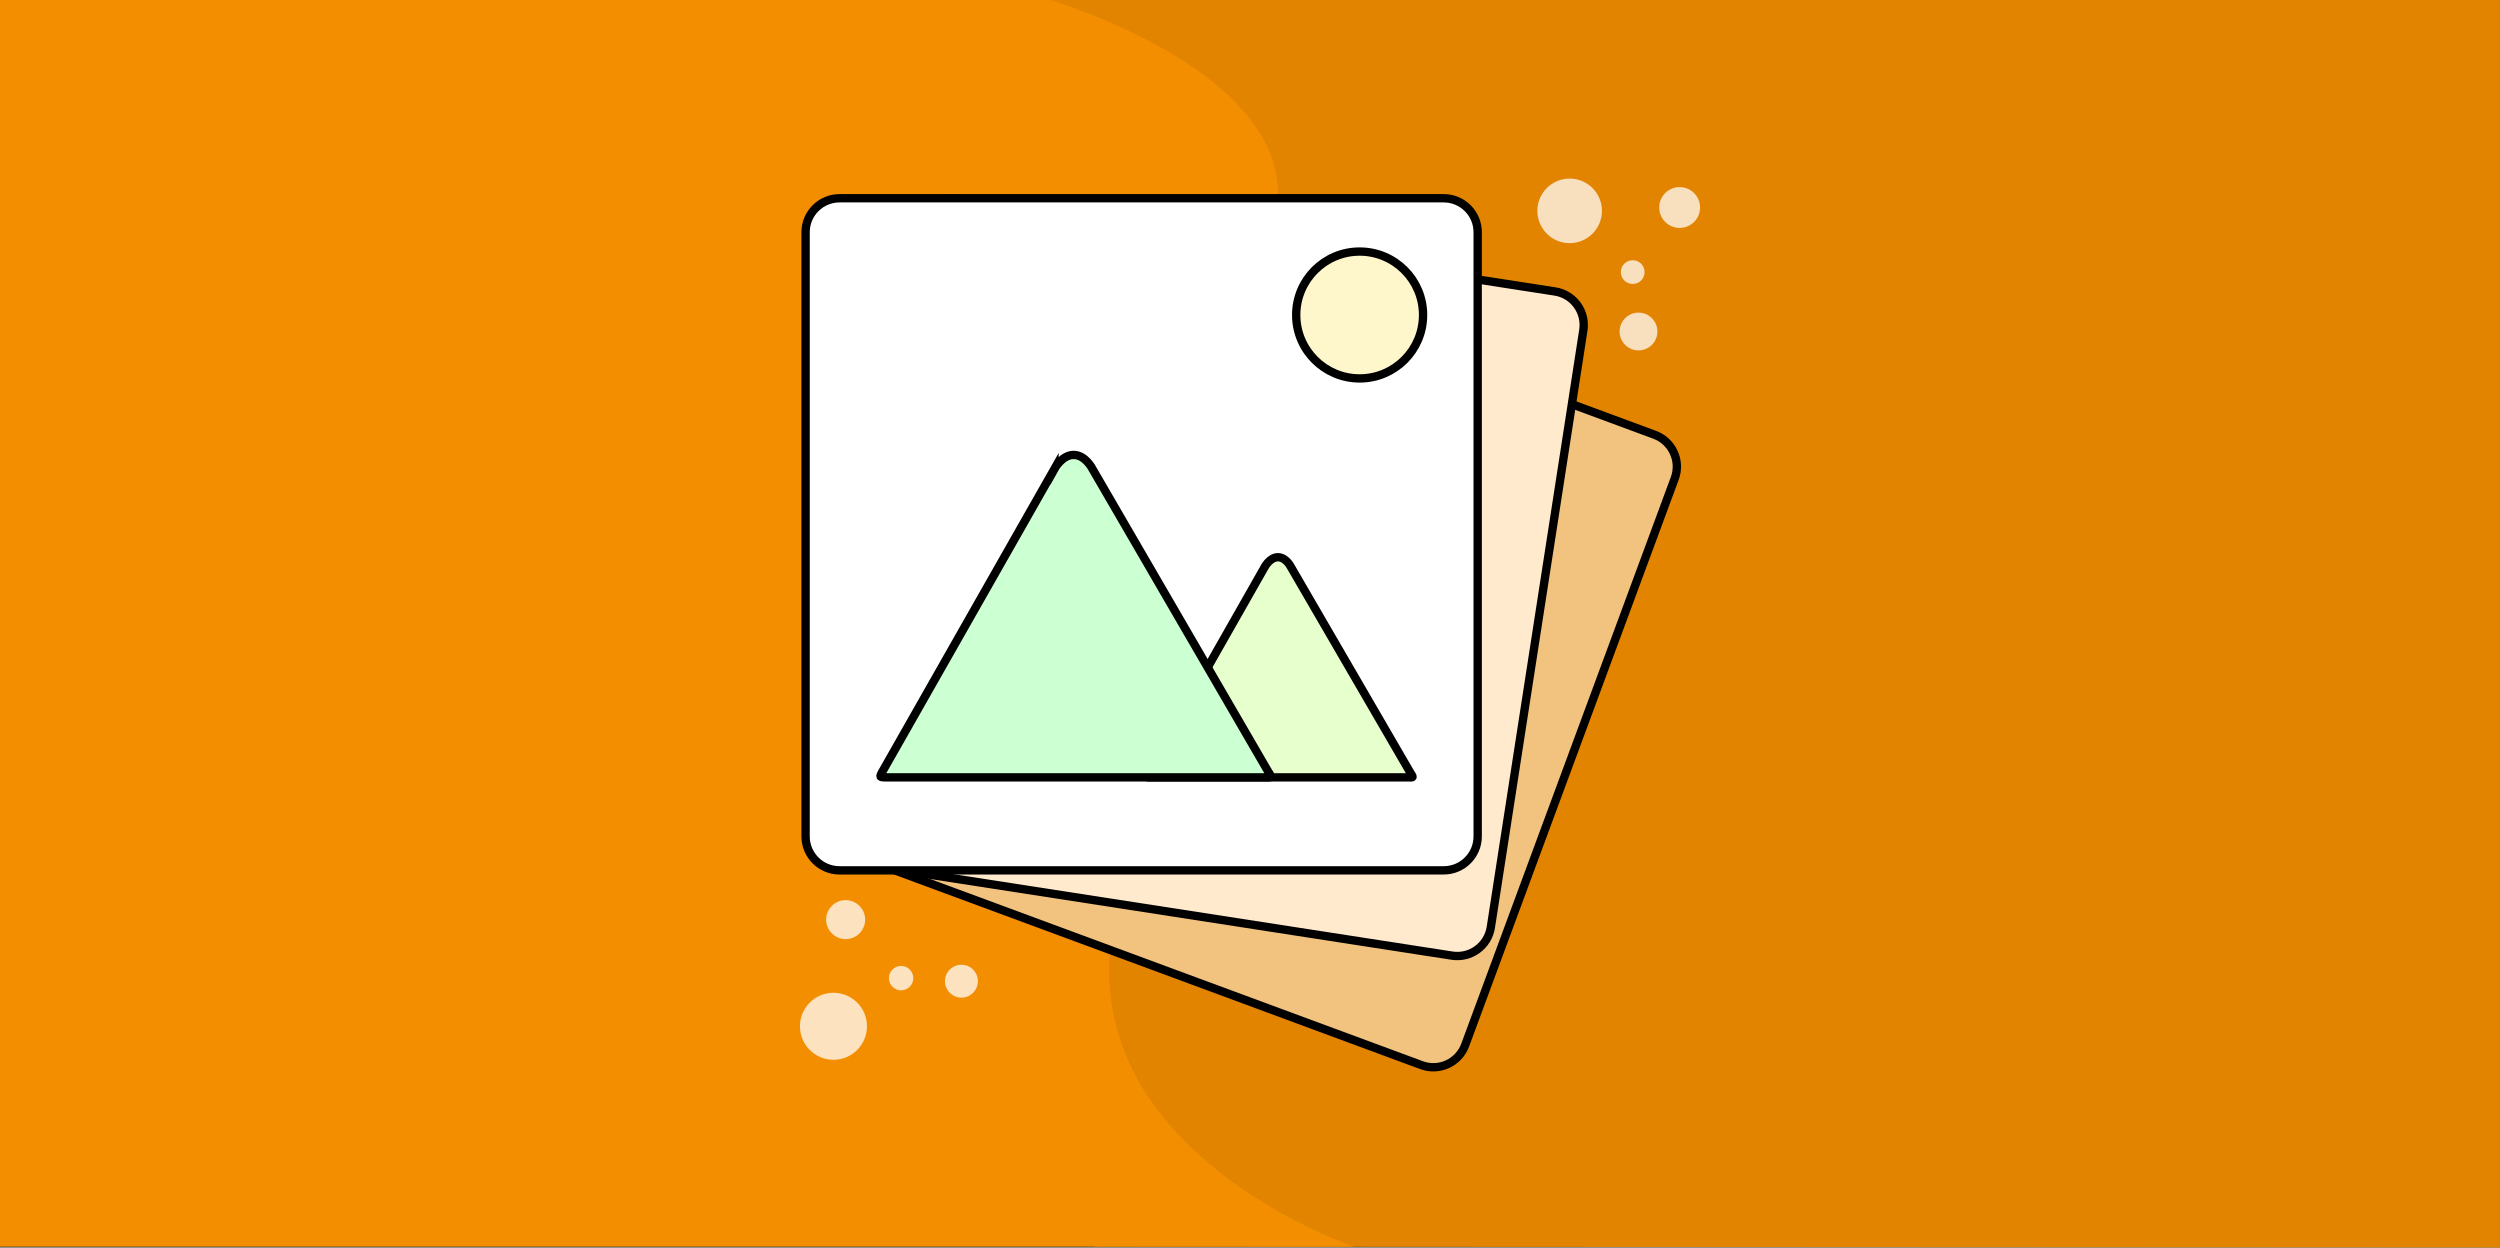 <svg version="1.1" xmlns="http://www.w3.org/2000/svg" xmlns:xlink="http://www.w3.org/1999/xlink" width="599.595" height="299.2" viewBox="0,0,599.595,299.2"><rect x="0" y="0" width="599.595" height="299.2" fill="#333333" stroke="none"/><g transform="translate(59.797,-30.6)"><g stroke-miterlimit="10"><path d="M539.797,30.6v299.2l-337.046,-0.2l-33.472,-299z" fill="#e28400" stroke="none" stroke-width="0" stroke-linecap="butt"/><path d="M-59.797,329.6v-299h251.821c0,0 89.528,26.237 39.41,75.003c-41.795,40.668 27.013,33.324 26.429,74.997c-0.584,41.673 -51.648,36.501 -51.627,82.883c0.021,46.382 58.695,66.117 58.695,66.117z" fill="#f38e00" stroke="none" stroke-width="0" stroke-linecap="butt"/><path d="M145.234,235.802c-4.217,-1.56 -6.371,-6.242 -4.812,-10.46l50.265,-135.914c1.56,-4.217 6.242,-6.371 10.46,-4.812l135.914,50.265c4.217,1.56 6.371,6.242 4.812,10.46l-50.265,135.914c-1.56,4.217 -6.242,6.371 -10.46,4.812z" fill="#f2c27f" stroke="#000000" stroke-width="2" stroke-linecap="butt"/><path d="M145.266,237.613c-4.443,-0.688 -7.487,-4.848 -6.799,-9.292l22.186,-143.203c0.688,-4.443 4.848,-7.487 9.292,-6.799l143.203,22.186c4.443,0.688 7.487,4.848 6.799,9.292l-22.186,143.203c-0.688,4.443 -4.848,7.487 -9.292,6.799z" fill="#ffeace" stroke="#000000" stroke-width="2" stroke-linecap="butt"/><path d="M141.555,239.344c-4.496,0 -8.141,-3.645 -8.141,-8.141v-144.911c0,-4.496 3.645,-8.141 8.141,-8.141h144.911c4.496,0 8.141,3.645 8.141,8.141v144.911c0,4.496 -3.645,8.141 -8.141,8.141z" fill="#ffffff" stroke="#000000" stroke-width="2" stroke-linecap="butt"/><g fill-opacity="0.745" fill="#ffffff" stroke="#000000" stroke-width="0" stroke-linecap="butt"><path d="M308.919,81.171c0,-4.278 3.468,-7.746 7.746,-7.746c4.278,0 7.746,3.468 7.746,7.746c0,4.278 -3.468,7.746 -7.746,7.746c-4.278,0 -7.746,-3.468 -7.746,-7.746z"/><path d="M338.148,80.367c0,-2.704 2.192,-4.896 4.896,-4.896c2.704,0 4.896,2.192 4.896,4.896c0,2.704 -2.192,4.896 -4.896,4.896c-2.704,0 -4.896,-2.192 -4.896,-4.896z"/><path d="M328.941,95.859c0,-1.574 1.276,-2.85 2.85,-2.85c1.574,0 2.85,1.276 2.85,2.85c0,1.574 -1.276,2.85 -2.85,2.85c-1.574,0 -2.85,-1.276 -2.85,-2.85z"/><path d="M328.649,110.108c0,-2.502 2.028,-4.531 4.531,-4.531c2.502,0 4.531,2.028 4.531,4.531c0,2.502 -2.028,4.531 -4.531,4.531c-2.502,0 -4.531,-2.028 -4.531,-4.531z"/><path d="M138.344,251.163c0,-2.583 2.094,-4.677 4.677,-4.677c2.583,0 4.677,2.094 4.677,4.677c0,2.583 -2.094,4.677 -4.677,4.677c-2.583,0 -4.677,-2.094 -4.677,-4.677z"/><path d="M153.397,265.193c0,-1.614 1.309,-2.923 2.923,-2.923c1.614,0 2.923,1.309 2.923,2.923c0,1.614 -1.309,2.923 -2.923,2.923c-1.614,0 -2.923,-1.309 -2.923,-2.923z"/><path d="M166.843,265.924c0,-2.179 1.767,-3.946 3.946,-3.946c2.179,0 3.946,1.767 3.946,3.946c0,2.179 -1.767,3.946 -3.946,3.946c-2.179,0 -3.946,-1.767 -3.946,-3.946z"/><path d="M132.06,276.739c0,-4.439 3.599,-8.038 8.038,-8.038c4.439,0 8.038,3.599 8.038,8.038c0,4.439 -3.599,8.038 -8.038,8.038c-4.439,0 -8.038,-3.599 -8.038,-8.038z"/></g><path d="M251.082,106.146c0,-8.403 6.812,-15.215 15.215,-15.215c8.403,0 15.215,6.812 15.215,15.215c0,8.403 -6.812,15.215 -15.215,15.215c-8.403,0 -15.215,-6.812 -15.215,-15.215z" fill="#fff7cc" stroke="#000000" stroke-width="2" stroke-linecap="butt"/><path d="M243.57,166.507l-27.995,49.261c0,0 -0.58,0.903 -0.497,1.133c0.067,0.186 0.955,0.143 0.955,0.143h62.002c0,0 0.868,0.073 0.944,-0.085c0.086,-0.177 -0.455,-0.927 -0.455,-0.927l-28.776,-49.559c0,0 -1.146,-2.239 -3.061,-2.227c-1.879,0.013 -3.114,2.26 -3.114,2.26z" fill="#e6ffcc" stroke="#000000" stroke-width="2" stroke-linecap="round"/><path d="M193.115,143.019l-41.002,72.148c0,0 -0.849,1.322 -0.728,1.659c0.098,0.273 1.398,0.21 1.398,0.21h90.808c0,0 1.271,0.107 1.382,-0.124c0.125,-0.26 -0.667,-1.358 -0.667,-1.358l-42.146,-72.584c0,0 -1.678,-3.28 -4.484,-3.261c-2.752,0.018 -4.561,3.311 -4.561,3.311z" fill="#ccffd2" stroke="#000000" stroke-width="2" stroke-linecap="round"/></g></g></svg><!--rotationCenter:299.7973:149.3996-->